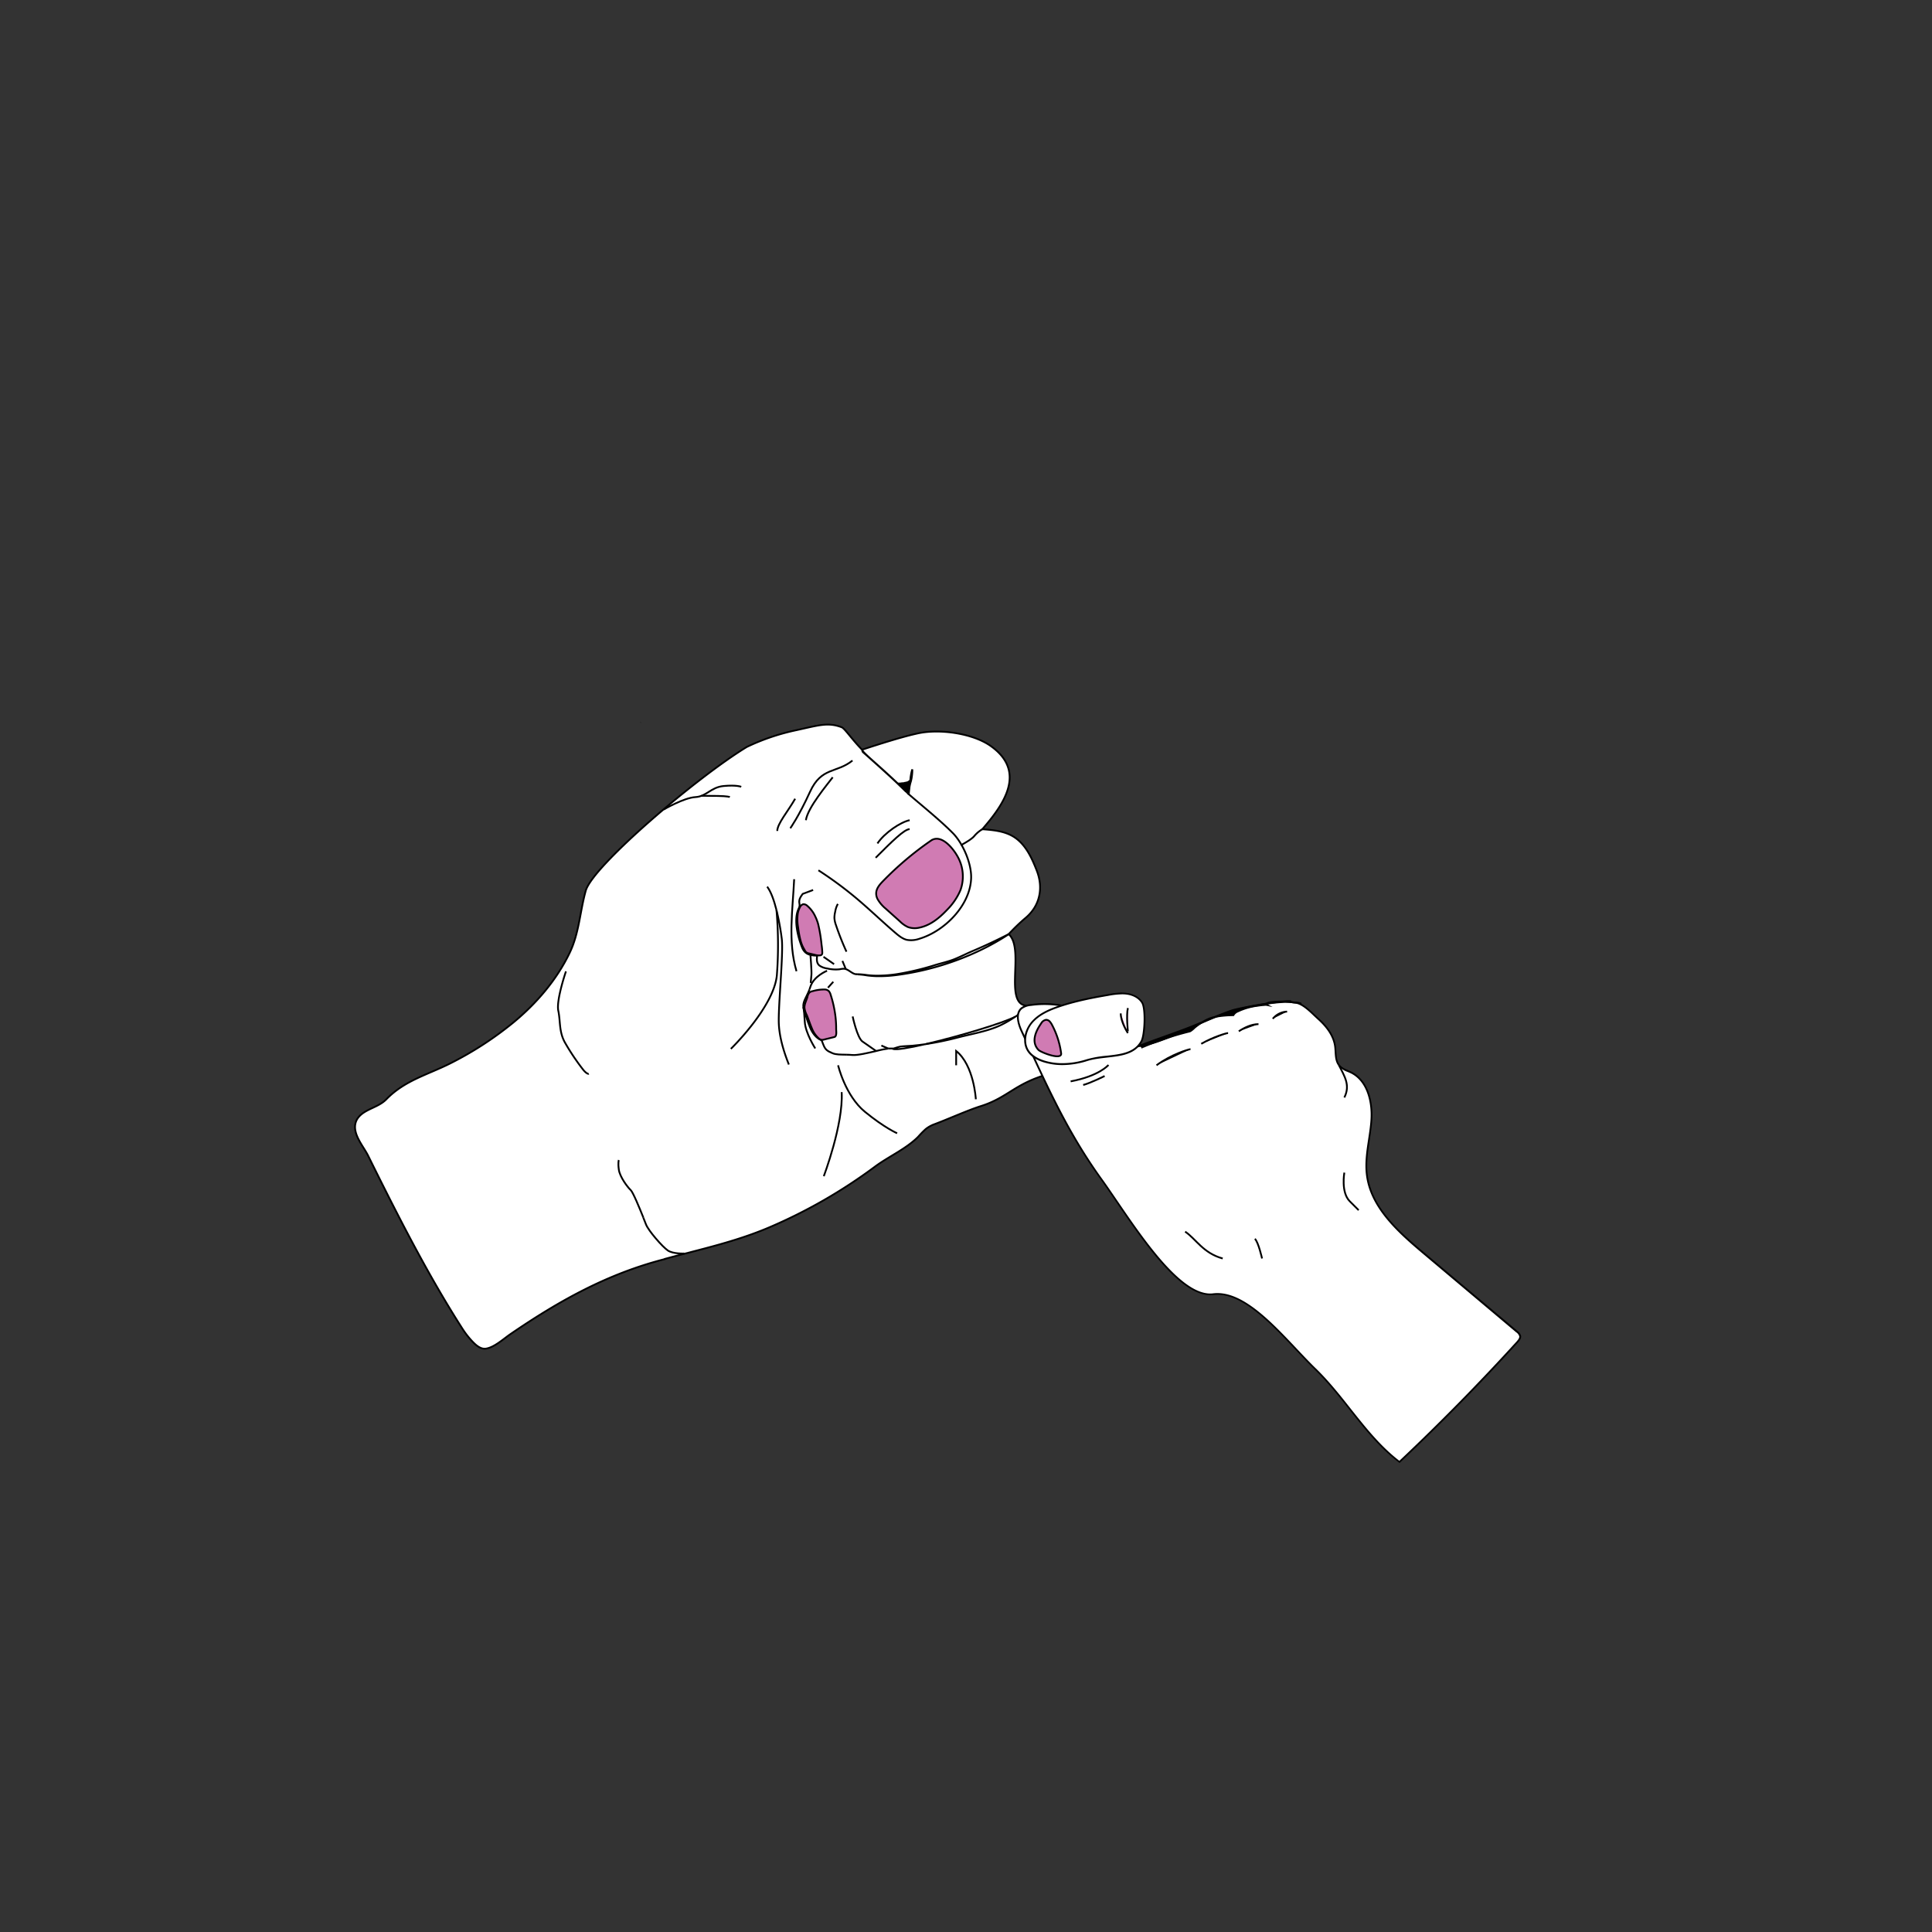 <svg xmlns="http://www.w3.org/2000/svg" viewBox="0 0 1080 1080"><rect x="0" y="0" width="1080" height="1080" fill="#333333" stroke="none"/><defs><style>.cls-1{fill:#d07bb3;}.cls-1,.cls-2,.cls-4,.cls-5{stroke:#000;stroke-miterlimit:10;}.cls-2,.cls-3{fill:#fff;}.cls-4{fill:none;}</style></defs><g id="Layer_5_copy_2" data-name="Layer 5 copy 2"><line class="cls-1" x1="358.16" y1="403.83" x2="358.1" y2="403.88"/><line class="cls-2" x1="371.72" y1="703.66" x2="371.73" y2="703.58"/><path class="cls-2" d="M444.4,491.73l-.7-.06"/><path class="cls-2" d="M576.44,562.1c-17.09,2.63-2.84-31.13-12.58-39.91a105,105,0,0,1,9.35-9c8.2-6.84,10.09-16.86,6.37-26.43-2.86-7.37-6.42-15.08-13.19-19.15-5.12-3.09-11.33-3.62-17.29-4.07h0c11.79-13.59,25-31.9,4.94-46.36-10.09-7.26-28.56-9.83-40.67-7.27-8.81,1.86-22.11,6.14-31.26,9.11-1.61.52,11.48,10.46,24.39,23.52-7.85-7.66-16.4-15.26-23.18-21.28l-.82-.72h0c-.63-.58-.28-1.1-.85-1.69-5.6-5.77-9.49-11.69-11.15-12.31-8-3-13-1-27,2a123.37,123.37,0,0,0-26,9c-28,17-86.21,66.65-90.05,80.36-3.25,11.56-3.67,23.71-9,34.76-7.26,15.1-18.47,28.18-31.33,38.81a190.88,190.88,0,0,1-34.93,22.74c-12.88,6.57-25.75,9.56-36.22,20.3-2.9,3-7,4.36-10.56,6.24-2.8,1.46-5.54,3.47-6.53,6.6-2.08,6.56,4.36,13.43,7,18.86q6.21,12.57,12.55,25.08c12.42,24.4,25.35,48.48,40.14,71.56a47.79,47.79,0,0,0,5.54,7.07c1.79,1.89,4.41,4.3,7.29,4,4.69-.53,10.12-5.53,13.86-8.1,27.06-18.54,54.34-33.82,86.42-42l0-.09c19.61-5.32,39.15-9.48,58.13-17.54a289.63,289.63,0,0,0,59.31-34.05c7.66-5.69,17.45-9.92,24.15-16.7a53,53,0,0,1,4.2-4.28,17.45,17.45,0,0,1,5-2.76c7.74-2.9,18.57-7.8,25.89-10.1,15-4.72,19-12.72,38.11-18C586.59,600.24,619.5,555.5,576.44,562.1Z"/><path class="cls-3" d="M371.72,703.66h0Z"/><path d="M371.74,703.66h0Z"/><path class="cls-4" d="M371,452.53s11.37-6.61,17.69-6.94,8.58-5.51,15.82-6.2,9.84.44,9.84.44"/><path class="cls-4" d="M392.14,444.85s3.77,0,9.16.09,6.68.6,6.68.6"/><line class="cls-4" x1="371.72" y1="703.66" x2="371.92" y2="703.8"/><path class="cls-4" d="M345.93,648.47s-.57,1.3,0,5.39,4.95,9.87,6.61,11.37c1.29,1.17,4.91,9.92,7.13,15.48"/><path class="cls-4" d="M359.63,680.71c.63,1.57,1.14,2.89,1.47,3.71,1.46,3.72,9.2,12.5,12.15,14.56s9.28,1.74,9.28,1.74"/><line class="cls-4" x1="359.63" y1="680.71" x2="359.64" y2="680.69"/><path class="cls-4" d="M329.17,600.26s-.93.37-3-2.06a126.94,126.94,0,0,1-10.3-15.3c-3.48-6.15-2.51-11.9-3.77-17.85S316.37,543,316.37,543"/><path class="cls-4" d="M428.85,495.65c2.14,2.8,3.87,7.78,5.21,13.1"/><path class="cls-4" d="M434.06,508.75A142,142,0,0,1,437,524.67c1.06,8.18-2.11,38.43-1.62,47.9s4.14,18.79,5.6,22.51"/><path class="cls-4" d="M434.06,508.75v0"/><path class="cls-4" d="M434.06,508.75a223.74,223.74,0,0,1,.22,36.33c-1.61,17.82-25.72,41.24-25.72,41.24"/><path class="cls-4" d="M445.25,542.93c-4.93-16.76-2.1-34.35-1.31-51.45"/><path class="cls-4" d="M549.2,463.51l.21-.1"/><path class="cls-4" d="M537.13,472.52c3.08-1.75,5.92-3.4,7.42-5.06a17,17,0,0,1,4.65-3.95"/><path class="cls-4" d="M456.8,534.21h0"/><path class="cls-4" d="M456.8,534.21c-4.21-.06-7-.85-8.52-4.78-2.26-5.78-4.65-15.1-2-21.12a6,6,0,0,0,.7-2.07,10.84,10.84,0,0,0-.16-1.61c-.23-2,.81-3.42,1.92-4.95l5.8-2.18"/><line class="cls-4" x1="466.26" y1="538.98" x2="460.34" y2="534.86"/><path class="cls-4" d="M456.8,534.21c-.26,2-.41,4.19,1.32,5.57a9.65,9.65,0,0,0,4.23,1.58,20.26,20.26,0,0,0,7.1.46,10.34,10.34,0,0,1,2.34-.29c2.72.18,4.71,3.34,7.42,3.07"/><path class="cls-4" d="M456.8,534.21s0-.08,0-.12"/><path class="cls-4" d="M479.22,544.64v.05a41.37,41.37,0,0,1,5.52.59,51.61,51.61,0,0,0,5.56.42,74,74,0,0,0,11.13-.67c21.58-2.79,44.29-10.79,62.46-22.8l0-.08q-9.89,5.11-20.11,9.44c-3.41,1.44-6.71,3.17-10.15,4.55s-7.1,2.18-10.64,3.24a154.29,154.29,0,0,1-21.58,5.16,74.49,74.49,0,0,1-11.06.86,48.87,48.87,0,0,1-5.54-.32,42.7,42.7,0,0,0-5.54-.49v0"/><path class="cls-4" d="M473.18,532a157.28,157.28,0,0,1-5.92-15,14.45,14.45,0,0,1-.82-3.77,14.83,14.83,0,0,1,.44-3.56,13.07,13.07,0,0,1,1.48-4.37"/><line class="cls-4" x1="470.91" y1="537.16" x2="472.81" y2="541.72"/><path class="cls-4" d="M453.19,549.48l.4-4.45c.2-2.23-.53-10.93-.53-10.93"/><path class="cls-4" d="M449.23,563.82a6.6,6.6,0,0,1-.15-.85"/><path class="cls-4" d="M462.33,542.67s-7.44,2.92-9.34,9c-.15.47-.31.91-.47,1.33"/><path class="cls-4" d="M452.42,553l.1,0"/><path class="cls-4" d="M449.08,563c-.34-3.06,1.63-5.36,3.22-9.34.08-.19.15-.39.22-.59"/><path class="cls-4" d="M449.23,563.82c1.06,3.44,2.14,7,3.51,10.36,1.28,3.13,3.4,6.17,6.56,7.37"/><line class="cls-4" x1="465.82" y1="548.82" x2="462.83" y2="552.14"/><path class="cls-4" d="M499.25,586.12c-1.16,0-2.09,0-2.67,0"/><path class="cls-4" d="M489.81,587.53a54.72,54.72,0,0,1,6.77-1.36"/><path class="cls-4" d="M517.21,583.71c-2.37.34-4.74.63-7.14.85s-4.63.19-6.89.49c-.11,0-2.58.68-3.61,1.06-.33.12-.51.22-.42.25,1.81.65,9-.56,18.06-2.65"/><path class="cls-4" d="M567.59,568.3a8.41,8.41,0,0,0,.94-.58,8.81,8.81,0,0,0,1-.83c.33-.29.31-.3,0,0a8.84,8.84,0,0,1-1,.81l-.91.61"/><path class="cls-4" d="M567.59,568.3c-6.44,3.53-32.25,11.23-50.38,15.41"/><path class="cls-4" d="M567.59,568.3a62.45,62.45,0,0,1-8.05,4.71c-7.21,3.46-16.25,4.91-24,6.93a170.92,170.92,0,0,1-18.34,3.77"/><path class="cls-4" d="M473.07,589.58c-3.08-.07-5.8,0-7.71-.84-2.59-1.13-3.88-1.69-5-4.49l-1.1-2.79"/><path class="cls-4" d="M489.81,587.53c-4.78,1.11-10.57,2.47-13.31,2.22-1.18-.11-2.32-.15-3.43-.17"/><path class="cls-4" d="M476.64,568.21s2.52,11.9,5.48,14l7.69,5.36"/><line class="cls-4" x1="496.58" y1="586.17" x2="492.69" y2="584.47"/><path class="cls-4" d="M449.08,563l0-.06"/><path class="cls-4" d="M449.23,563.82c-.08-.48-.13-.75-.15-.85"/><path class="cls-4" d="M449.23,563.82c.17,1.12.45,3.36.65,7.36.33,6.32,5.85,14.9,5.85,14.9"/><line class="cls-4" x1="499.25" y1="586.12" x2="499.25" y2="586.12"/><line class="cls-4" x1="473.07" y1="589.58" x2="473.07" y2="589.58"/><line class="cls-4" x1="522.59" y1="628.32" x2="522.85" y2="628.5"/><path class="cls-4" d="M468.5,595.5s4,17,15,26,18,12,18,12"/><path class="cls-4" d="M534.5,595.5v-8c10,8,11,27,11,27"/><path class="cls-4" d="M583.5,563.5c11,8,15,26,15,26"/><path class="cls-2" d="M470.5,610.5c1,18-10,47-10,47"/><path class="cls-1" d="M490.56,502.58a19.33,19.33,0,0,0,4.55,5.36l7.94,7.11a15.66,15.66,0,0,0,4.5,3.18,11.25,11.25,0,0,0,6.48.31c6.1-1.27,11.18-5.46,15.44-10a34.7,34.7,0,0,0,7.45-11,22.59,22.59,0,0,0-1.56-18.64c-2.62-4.81-9.28-12.91-14.94-9a179.8,179.8,0,0,0-26.76,22.59c-1.77,1.82-3.6,3.87-3.85,6.4A6.75,6.75,0,0,0,490.56,502.58Z"/><path class="cls-4" d="M489.5,479.5c9-9,16-16,19-16"/><path class="cls-4" d="M490.5,471.5c4-6,13-12,18-13"/><path class="cls-4" d="M476.53,425.15c-8.87,7.16-17.34,3.5-23.7,17.42S441.78,463,441.78,463"/><path class="cls-4" d="M465.5,434.5c-3,4-14,17-15,24"/><path class="cls-4" d="M444.5,446.5c-4,7-10,14-10,18"/><path class="cls-1" d="M463.39,554.13a3.33,3.33,0,0,0-2.45-1,22.44,22.44,0,0,0-6.6.92,4.09,4.09,0,0,0-1.82.76,5.13,5.13,0,0,0-1.18,2.57c-.59,2-1.75,4-1.62,6.09a12,12,0,0,0,1.3,4c1,2.42,1.79,5,2.83,7.38a14.64,14.64,0,0,0,3.9,5.66,3.14,3.14,0,0,0,1.43.75,3.63,3.63,0,0,0,1.53-.16l5.71-1.4c1.51-.37,1-3.34,1-4.47a57.21,57.21,0,0,0-.32-6.41,64.2,64.2,0,0,0-2.74-12.7A5.27,5.27,0,0,0,463.39,554.13Z"/><path class="cls-1" d="M455.6,512a17,17,0,0,0-4.31-5.63,3,3,0,0,0-2.3-.9,2.93,2.93,0,0,0-1.85,1.73,12.21,12.21,0,0,0-1.14,3.27,24.71,24.71,0,0,0,.19,8.18,50.41,50.41,0,0,0,1.4,7.41,19.92,19.92,0,0,0,1.36,3.51c.29.58.67,1.11.95,1.69a3,3,0,0,0,2.35,1.71c1.1.27,2.21.54,3.32.79a7.35,7.35,0,0,0,2.94.3,1.35,1.35,0,0,0,1-.64,2,2,0,0,0,.16-.9,32.89,32.89,0,0,0-.4-4.31,84.44,84.44,0,0,0-1.94-11.75A25.87,25.87,0,0,0,455.6,512Z"/></g><g id="Layer_6" data-name="Layer 6"><path class="cls-3" d="M782.35,817.21c-10.77-8.16-19.35-19-27.64-29.49-6-7.61-12.26-15.48-19.31-22.33-3.44-3.35-7-7.12-10.77-11.12-13.69-14.51-29.2-30.95-44-30.95a20.52,20.52,0,0,0-2.37.14,13.3,13.3,0,0,1-1.68.1c-16.79,0-37.34-30.12-52.35-52.12-3.15-4.61-6.12-9-8.83-12.73-17.61-24.44-28.39-47.8-40.87-74.84-1.13-2.44-2.26-4.9-3.42-7.38-1.94-4.2-3.55-9.83-.14-12.79a10.11,10.11,0,0,1,5.28-1.89,55.5,55.5,0,0,1,21,1.15c.16,9.66,8.17,17.07,16.14,20.17a39.39,39.39,0,0,0,14.3,2.53,63.76,63.76,0,0,0,20.52-3.77,189.09,189.09,0,0,0,17.9-7.52c4.72-2.17,9.6-4.41,14.52-6.29a117.63,117.63,0,0,1,21.83-6l1.52-.26a91,91,0,0,1,15.08-1.75,29.86,29.86,0,0,1,5.61.48c3.48.68,7.17,4.17,10.13,7,.71.67,1.38,1.31,2,1.86,5.78,5.15,8.92,10.29,9.59,15.72.11.87.17,1.79.22,2.68.17,2.86.34,5.82,2.26,8a12.74,12.74,0,0,0,4.75,2.94c.6.26,1.19.51,1.77.8,9.24,4.6,11.9,16.6,11.3,26.29-.23,3.74-.81,7.54-1.37,11.22-1,6.42-2,13.06-1.19,19.62,2.15,17.6,16.42,30.94,30.86,43.09l52.95,44.57a4.56,4.56,0,0,1,1.9,2.54c.17,1.22-.78,2.38-1.69,3.38C827.16,773.33,805,795.84,782.35,817.21Z"/><path d="M719.05,560.62a29.83,29.83,0,0,1,5.52.47c3.34.65,7,4.09,9.87,6.85.72.67,1.39,1.31,2,1.87,5.68,5.07,8.77,10.11,9.43,15.41.1.85.16,1.73.21,2.65.17,2.94.35,6,2.39,8.3a13,13,0,0,0,4.92,3.07c.61.26,1.19.51,1.75.79,9,4.49,11.61,16.28,11,25.81-.23,3.72-.81,7.51-1.36,11.17-1,6.46-2,13.13-1.19,19.76,2.16,17.78,16.52,31.2,31,43.41l52.94,44.57a4.27,4.27,0,0,1,1.74,2.23c.14,1-.74,2.06-1.57,3-20.87,22.92-42.89,45.33-65.45,66.61-10.56-8.1-19-18.8-27.22-29.15-6-7.62-12.28-15.51-19.35-22.38-3.44-3.34-7-7.11-10.76-11.1-13.75-14.58-29.34-31.11-44.35-31.11a21.58,21.58,0,0,0-2.43.14,12.36,12.36,0,0,1-1.62.1c-16.52,0-37-30-51.94-51.9-3.15-4.62-6.12-9-8.84-12.74C598.24,634,587.47,610.69,575,583.66l-3.41-7.39c-1.88-4-3.44-9.43-.27-12.19a9.54,9.54,0,0,1,5-1.77,54.9,54.9,0,0,1,20.42,1c.37,9.71,8.43,17.13,16.45,20.24a39.66,39.66,0,0,0,14.48,2.57,64.31,64.31,0,0,0,20.69-3.8,192.56,192.56,0,0,0,17.94-7.53c4.71-2.17,9.58-4.41,14.49-6.28a116.67,116.67,0,0,1,21.74-5.93l1.51-.26a90.28,90.28,0,0,1,15-1.74m0-1c-5.59,0-11.62,1.15-16.68,2a117.13,117.13,0,0,0-21.92,6c-11,4.18-21.3,10-32.41,13.8a63.5,63.5,0,0,1-20.36,3.74,38.69,38.69,0,0,1-14.12-2.5c-8.45-3.28-15.87-11-15.83-20.09a55.56,55.56,0,0,0-13.94-1.77,55,55,0,0,0-7.59.52,10.43,10.43,0,0,0-5.54,2c-3.63,3.15-2,9,0,13.38,13.84,29.85,25.1,55.6,44.33,82.3,16,22.27,41.08,65.06,61.59,65.06a14.38,14.38,0,0,0,1.74-.1,17.8,17.8,0,0,1,2.31-.14c18.52,0,38.22,26.2,54.41,41.93,16.88,16.38,28.52,38,47.34,52.11q34.33-32.33,66.12-67.24c1-1.07,2-2.35,1.82-3.78a5.07,5.07,0,0,0-2.08-2.86l-53-44.56c-13.76-11.59-28.51-24.91-30.68-42.77-1.25-10.24,1.92-20.46,2.56-30.75s-2.34-22.17-11.58-26.77c-2.2-1.09-4.74-1.77-6.36-3.62-2.4-2.72-1.91-6.81-2.36-10.41-.81-6.51-5-11.8-9.75-16-3.28-2.93-7.9-8.09-12.37-9a30.2,30.2,0,0,0-5.71-.49Z"/><path class="cls-3" d="M593.91,594.82a34.68,34.68,0,0,1-10.26-1.49c-4.23-1.31-7.25-3.33-8.95-6-3.17-5-1.34-11.69,2.1-15.75,3.94-4.64,10-7.14,14.76-8.79,3.6-1.24,7.42-2.34,11.69-3.37,5.75-1.38,11.44-2.41,16.26-3.23a45.7,45.7,0,0,1,7.71-.86,20.71,20.71,0,0,1,2.68.17c3.79.52,6.9,2.31,8.54,4.92,2.18,3.49,1.56,18.17-.4,21.72-3.74,6.77-11.3,7.62-19.3,8.52a60,60,0,0,0-11.17,2A45.26,45.26,0,0,1,593.91,594.82Z"/><path d="M627.22,555.82h0a19.62,19.62,0,0,1,2.61.17c3.65.49,6.63,2.2,8.18,4.69,2.07,3.3,1.45,17.84-.41,21.21-3.61,6.55-11.05,7.38-18.91,8.26a59.71,59.71,0,0,0-11.27,2,45.2,45.2,0,0,1-13.51,2.18,34.32,34.32,0,0,1-10.11-1.47c-4.12-1.28-7-3.23-8.68-5.8-3-4.76-1.26-11.23,2.07-15.16,3.85-4.55,9.79-7,14.53-8.64,3.59-1.24,7.4-2.33,11.65-3.35,5.74-1.38,11.42-2.4,16.22-3.23a45.9,45.9,0,0,1,7.63-.85m0-1a46.68,46.68,0,0,0-7.8.87c-5.45.93-10.9,1.95-16.28,3.24-4,1-7.89,2.05-11.74,3.37-5.57,1.92-11.17,4.45-15,9s-5.31,11.38-2.14,16.34c2,3.19,5.6,5.09,9.22,6.21a35,35,0,0,0,10.41,1.52,46.08,46.08,0,0,0,13.81-2.23c10.73-3.39,25-.39,30.76-10.72,2.06-3.74,2.65-18.6.38-22.22-1.88-3-5.38-4.68-8.89-5.15a19.54,19.54,0,0,0-2.75-.18Z"/><path class="cls-1" d="M587,571.25a2.84,2.84,0,0,0-2.19-1.17,3.87,3.87,0,0,0-2.79,2c-3,4.28-5.84,10.35-1.47,14.87,1.23,1.28,13.24,6.06,12.63,1.79a47.42,47.42,0,0,0-5.18-16A8.16,8.16,0,0,0,587,571.25Z"/><path class="cls-1" d="M630.5,563.5c-1,4,0,13,0,13"/><path class="cls-1" d="M626.5,566.5c0,5,4,11,4,11"/><path class="cls-4" d="M662.5,688.5c6,4,10,12,21,15"/><path class="cls-4" d="M751.5,655.5s-2,11,3,16l5,5"/><path class="cls-4" d="M748.5,595.5c3.09,6.17,6.45,11.1,3,18"/><path class="cls-5" d="M719.5,565.5a10.8,10.8,0,0,0-8,4"/><path class="cls-4" d="M701.5,692.5c2,2,4,11,4,11"/><path class="cls-4" d="M598.5,604.5c16-3,21.14-9.18,21.14-9.18"/><path class="cls-4" d="M605.5,606.5c4-1,12-5,12-5"/><path class="cls-5" d="M721.64,559.71c-3.85-.79-29.14,3.79-33.12,5.17-7.73,2.68-15.24,6.11-22.84,9.14-8,3.17-20,7.2-28,10.3l.41.59a.85.85,0,0,0,1,.3,173,173,0,0,1,25.62-8.54,5.2,5.2,0,0,0,.67-.21,12.39,12.39,0,0,0,2.3-1.87c.82-.68,1.66-1.33,2.53-1.94a29.35,29.35,0,0,1,5.53-3.15c4.72-2,13.72-2,13.72-2a5,5,0,0,1,2.5-2.1,36.42,36.42,0,0,1,11.11-3.19c1.18-.17,2.37-.33,3.56-.4a4.31,4.31,0,0,1,1.64,0s-3.47-1.87,9.73-2a22.32,22.32,0,0,1,4.46.49c1.45.28,3,0,4.35.55a1.45,1.45,0,0,1,.55.32"/><path class="cls-5" d="M692.5,576.5c3-2,7-4,11-4"/><path class="cls-5" d="M671.5,583.5c7-4,14-6,15-6"/><path class="cls-5" d="M646.5,595.5c8-6,18-9,19-9"/><line class="cls-3" x1="510" y1="430" x2="508" y2="444"/><path d="M510.49,430.07a23.13,23.13,0,0,1-.2,3.54,21.79,21.79,0,0,1-.66,3.48,19,19,0,0,0-.78,3.46c-.11,1.17-.26,2.34-.36,3.52l-1-.14c.23-1.16.42-2.32.64-3.48a18.16,18.16,0,0,0,.22-3.54,22.93,22.93,0,0,1,.34-3.52,24.42,24.42,0,0,1,.8-3.46Z"/><path class="cls-4" d="M457.5,486.5a212.15,212.15,0,0,1,18,13c8.67,6.94,16.6,14.78,25.06,22,1.92,1.63,3.95,3.3,6.39,3.88a13.63,13.63,0,0,0,7-.61c14-4.21,28.37-18.51,28.92-33.8.3-8.21-4.55-19.59-10.4-25.44-7.48-7.48-17-15.08-25-22"/><polyline points="502 438 508.5 436.5 507.5 443.5 506 442 505 441 502 438"/><path d="M501.89,437.51a18.63,18.63,0,0,0,3.35-.3c.55-.09,1.09-.22,1.63-.34a3.09,3.09,0,0,0,1.52-.86l.68-.71-.08,1.27c-.06,1.18-.19,2.35-.32,3.53l-.22,1.75a3.8,3.8,0,0,1-.45,1.72l-.49.65-.36-.37-5.5-5.5.7-.7,5.5,5.5-.84.28a3.57,3.57,0,0,1,0-1.78l.28-1.75c.2-1.16.41-2.32.68-3.47l.6.56a3.05,3.05,0,0,0-1.73-.11c-.54.13-1.09.25-1.62.41a18.54,18.54,0,0,0-3.15,1.2Z"/></g></svg>